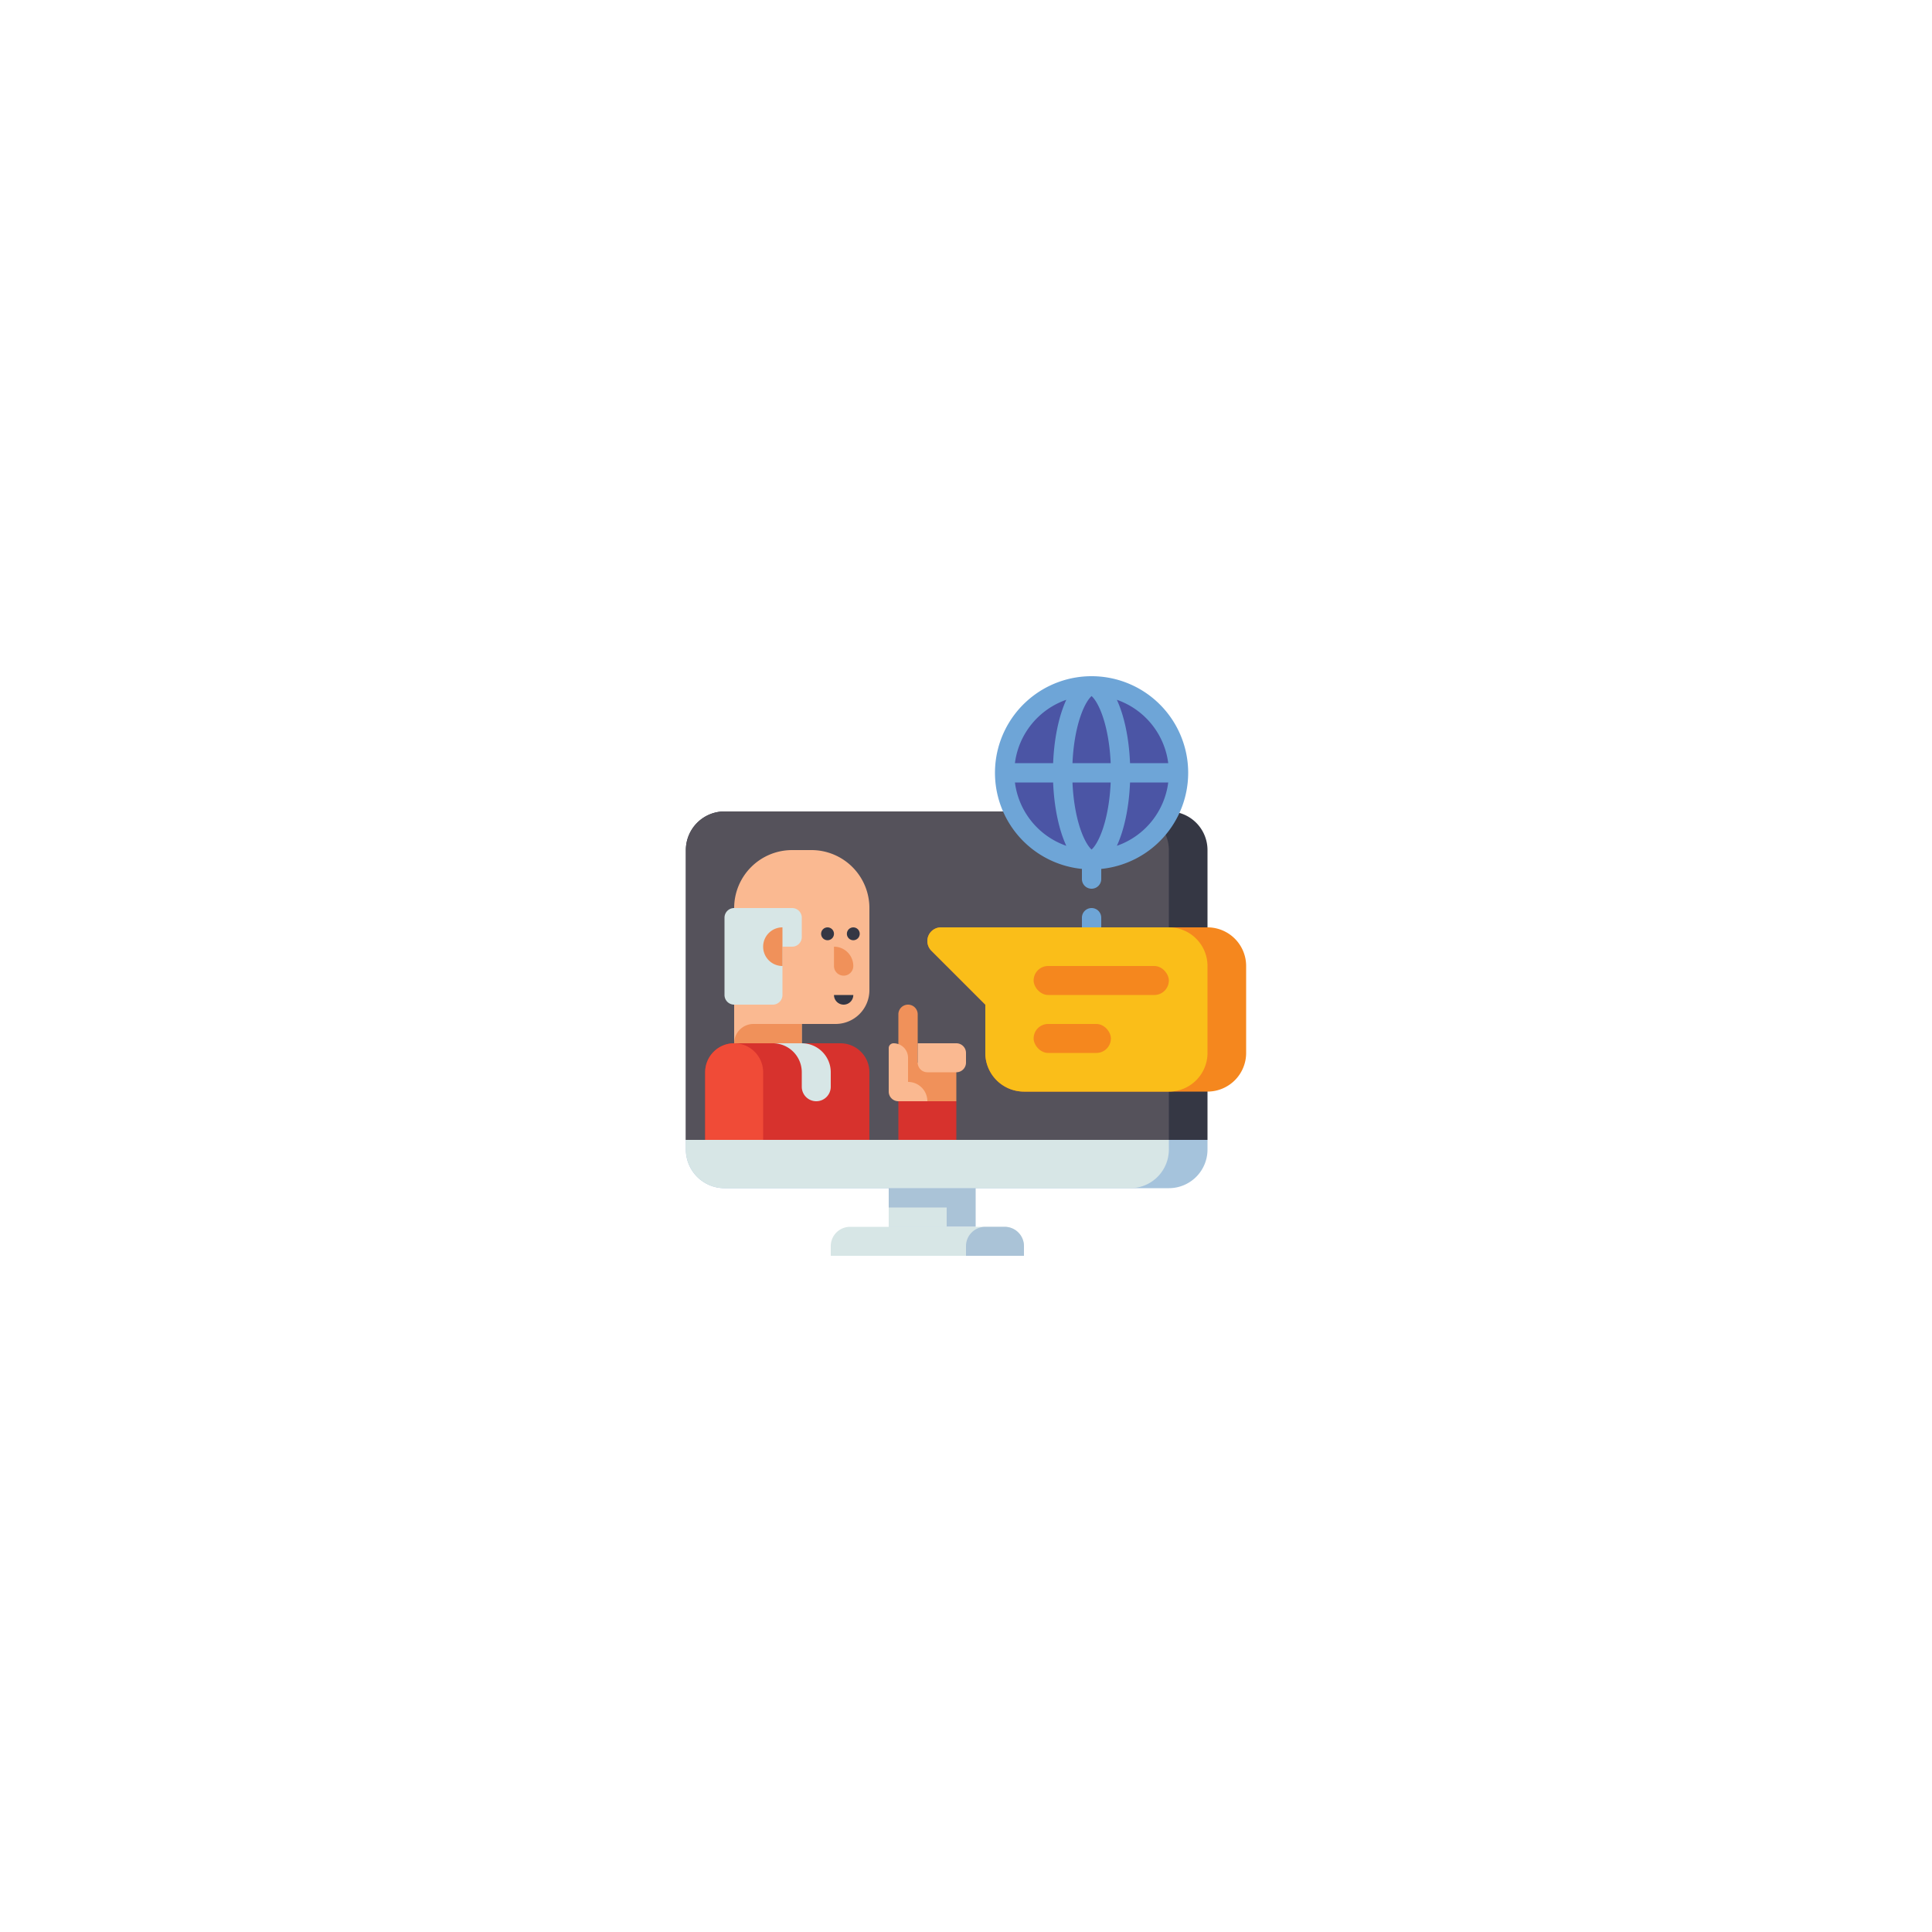 <?xml version="1.0"?>
<svg xmlns="http://www.w3.org/2000/svg" xmlns:xlink="http://www.w3.org/1999/xlink" xmlns:svgjs="http://svgjs.com/svgjs" version="1.1" width="512" height="512" x="0" y="0" viewBox="0 0 512 512" style="enable-background:new 0 0 512 512" xml:space="preserve" class=""><g transform="matrix(0.32,0,0,0.32,174.08,174.08)"><path xmlns="http://www.w3.org/2000/svg" d="m56 128h368a32 32 0 0 1 32 32v240a0 0 0 0 1 0 0h-432a0 0 0 0 1 0 0v-240a32 32 0 0 1 32-32z" fill="#353744" data-original="#353744" style=""/><path xmlns="http://www.w3.org/2000/svg" d="m56 128h336a32 32 0 0 1 32 32v240a0 0 0 0 1 0 0h-400a0 0 0 0 1 0 0v-240a32 32 0 0 1 32-32z" fill="#55525b" data-original="#55525b" style="" class=""/><path xmlns="http://www.w3.org/2000/svg" d="m56 400h368a32 32 0 0 1 32 32v8a0 0 0 0 1 0 0h-432a0 0 0 0 1 0 0v-8a32 32 0 0 1 32-32z" fill="#a5c3dc" transform="matrix(-1 0 0 -1 480 840)" data-original="#a5c3dc" style=""/><path xmlns="http://www.w3.org/2000/svg" d="m24 400h400a0 0 0 0 1 0 0v8a32 32 0 0 1 -32 32h-336a32 32 0 0 1 -32-32v-8a0 0 0 0 1 0 0z" fill="#d7e6e6" data-original="#d7e6e6" style="" class=""/><path xmlns="http://www.w3.org/2000/svg" d="m192 440h72v32h-72z" fill="#aac3d7" data-original="#aac3d7" style="" class=""/><path xmlns="http://www.w3.org/2000/svg" d="m192 456h48v16h-48z" fill="#d7e6e6" data-original="#d7e6e6" style="" class=""/><path xmlns="http://www.w3.org/2000/svg" d="m160 472h128a16 16 0 0 1 16 16v8a0 0 0 0 1 0 0h-160a0 0 0 0 1 0 0v-8a16 16 0 0 1 16-16z" fill="#d7e6e6" data-original="#d7e6e6" style="" class=""/><path xmlns="http://www.w3.org/2000/svg" d="m272 472h16a16 16 0 0 1 16 16v8a0 0 0 0 1 0 0h-48a0 0 0 0 1 0 0v-8a16 16 0 0 1 16-16z" fill="#aac3d7" data-original="#aac3d7" style="" class=""/><path xmlns="http://www.w3.org/2000/svg" d="m216 336v-40a8 8 0 0 0 -16 0v72h48v-32z" fill="#f0915a" data-original="#f0915a" style="" class=""/><path xmlns="http://www.w3.org/2000/svg" d="m216 320h32a8 8 0 0 1 8 8v8a8 8 0 0 1 -8 8h-24a8 8 0 0 1 -8-8v-16a0 0 0 0 1 0 0z" fill="#fab991" data-original="#fab991" style="" class=""/><path xmlns="http://www.w3.org/2000/svg" d="m208 352v-20a12 12 0 0 0 -12-12 4 4 0 0 0 -4 4v36a8 8 0 0 0 8 8h24a16 16 0 0 0 -16-16z" fill="#fab991" data-original="#fab991" style="" class=""/><path xmlns="http://www.w3.org/2000/svg" d="m200 368h48v32h-48z" fill="#d7322d" data-original="#d7322d" style="" class=""/><path xmlns="http://www.w3.org/2000/svg" d="m128 160h-16a48 48 0 0 0 -48 48v112h56v-16h28a28 28 0 0 0 28-28v-68a48 48 0 0 0 -48-48z" fill="#fab991" data-original="#fab991" style="" class=""/><path xmlns="http://www.w3.org/2000/svg" d="m112 208h-48a8 8 0 0 0 -8 8v64a8 8 0 0 0 8 8h32a8 8 0 0 0 8-8v-40h8a8 8 0 0 0 8-8v-16a8 8 0 0 0 -8-8z" fill="#d7e6e6" data-original="#d7e6e6" style="" class=""/><path xmlns="http://www.w3.org/2000/svg" d="m104 224a0 0 0 0 1 0 0v32a0 0 0 0 1 0 0 16 16 0 0 1 -16-16 16 16 0 0 1 16-16z" fill="#f0915a" data-original="#f0915a" style="" class=""/><path xmlns="http://www.w3.org/2000/svg" d="m80 304h40a0 0 0 0 1 0 0v16a0 0 0 0 1 0 0h-56a0 0 0 0 1 0 0 16 16 0 0 1 16-16z" fill="#f0915a" data-original="#f0915a" style="" class=""/><path xmlns="http://www.w3.org/2000/svg" d="m64 320h88a24 24 0 0 1 24 24v56a0 0 0 0 1 0 0h-136a0 0 0 0 1 0 0v-56a24 24 0 0 1 24-24z" fill="#d7322d" data-original="#d7322d" style="" class=""/><path xmlns="http://www.w3.org/2000/svg" d="m120 320h-24a24 24 0 0 1 24 24v12a12 12 0 0 0 12 12 12 12 0 0 0 12-12v-12a24 24 0 0 0 -24-24z" fill="#d7e6e6" data-original="#d7e6e6" style="" class=""/><path xmlns="http://www.w3.org/2000/svg" d="m64 320a24 24 0 0 1 24 24v56a0 0 0 0 1 0 0h-48a0 0 0 0 1 0 0v-56a24 24 0 0 1 24-24z" fill="#f04b37" data-original="#f04b37" style=""/><circle xmlns="http://www.w3.org/2000/svg" cx="141.333" cy="229.333" fill="#353744" r="5.333" data-original="#353744" style=""/><circle xmlns="http://www.w3.org/2000/svg" cx="162.667" cy="229.333" fill="#353744" r="5.333" data-original="#353744" style=""/><path xmlns="http://www.w3.org/2000/svg" d="m146.667 240a16 16 0 0 1 16 16 8 8 0 0 1 -8 8 8 8 0 0 1 -8-8v-16a0 0 0 0 1 0 0z" fill="#f0915a" data-original="#f0915a" style="" class=""/><path xmlns="http://www.w3.org/2000/svg" d="m146.667 280h16a0 0 0 0 1 0 0 8 8 0 0 1 -8 8 8 8 0 0 1 -8-8 0 0 0 0 1 0 0z" fill="#353744" data-original="#353744" style=""/><circle xmlns="http://www.w3.org/2000/svg" cx="360" cy="96" fill="#4b55a5" r="72" data-original="#4b55a5" style=""/><ellipse xmlns="http://www.w3.org/2000/svg" cx="360" cy="96" fill="#4b55a5" rx="24" ry="72" data-original="#4b55a5" style=""/><path xmlns="http://www.w3.org/2000/svg" d="m440 96a80 80 0 1 0 -87.98 79.6c-.006.133-.02.264-.02.4v8a8 8 0 0 0 16 0v-8c0-.134-.014-.265-.02-.4a80.006 80.006 0 0 0 72.02-79.6zm-16.518-8h-31.642c-.83-20.91-4.885-39.435-10.9-52.463a64.155 64.155 0 0 1 42.542 52.463zm-63.482 71.545c-1.893-1.625-5.717-6.478-9.3-17.062-3.647-10.79-5.9-24.229-6.525-38.483h31.64c-.619 14.254-2.878 27.693-6.525 38.483-3.572 10.584-7.397 15.437-9.29 17.062zm-15.82-71.545c.62-14.254 2.878-27.693 6.525-38.483 3.578-10.584 7.4-15.437 9.3-17.062 1.893 1.625 5.718 6.478 9.3 17.062 3.637 10.79 5.895 24.229 6.515 38.483zm-5.12-52.463c-6.014 13.028-10.07 31.553-10.9 52.463h-31.642a64.155 64.155 0 0 1 42.542-52.463zm-42.542 68.463h31.642c.83 20.91 4.886 39.435 10.9 52.463a64.155 64.155 0 0 1 -42.542-52.463zm84.423 52.463c6.014-13.028 10.069-31.553 10.9-52.463h31.642a64.155 64.155 0 0 1 -42.542 52.463z" fill="#6ea5d7" data-original="#6ea5d7" style="" class=""/><path xmlns="http://www.w3.org/2000/svg" d="m360 208a8 8 0 0 0 -8 8v8a8 8 0 0 0 16 0v-8a8 8 0 0 0 -8-8z" fill="#6ea5d7" data-original="#6ea5d7" style="" class=""/><path xmlns="http://www.w3.org/2000/svg" d="m456 224h-220.686a11.313 11.313 0 0 0 -11.314 11.314 11.314 11.314 0 0 0 3.314 8l44.686 44.686v40a32 32 0 0 0 32 32h152a32 32 0 0 0 32-32v-72a32 32 0 0 0 -32-32z" fill="#f5871e" data-original="#f5871e" style="" class=""/><path xmlns="http://www.w3.org/2000/svg" d="m424 224h-188.686a11.313 11.313 0 0 0 -11.314 11.314 11.314 11.314 0 0 0 3.314 8l44.686 44.686v40a32 32 0 0 0 32 32h120a32 32 0 0 0 32-32v-72a32 32 0 0 0 -32-32z" fill="#fabe19" data-original="#fabe19" style="" class=""/><g xmlns="http://www.w3.org/2000/svg" fill="#f5871e"><rect height="24" rx="12" width="112" x="312" y="256" fill="#f5871e" data-original="#f5871e" style="" class=""/><rect height="24" rx="12" width="64" x="312" y="304" fill="#f5871e" data-original="#f5871e" style="" class=""/></g></g></svg>
